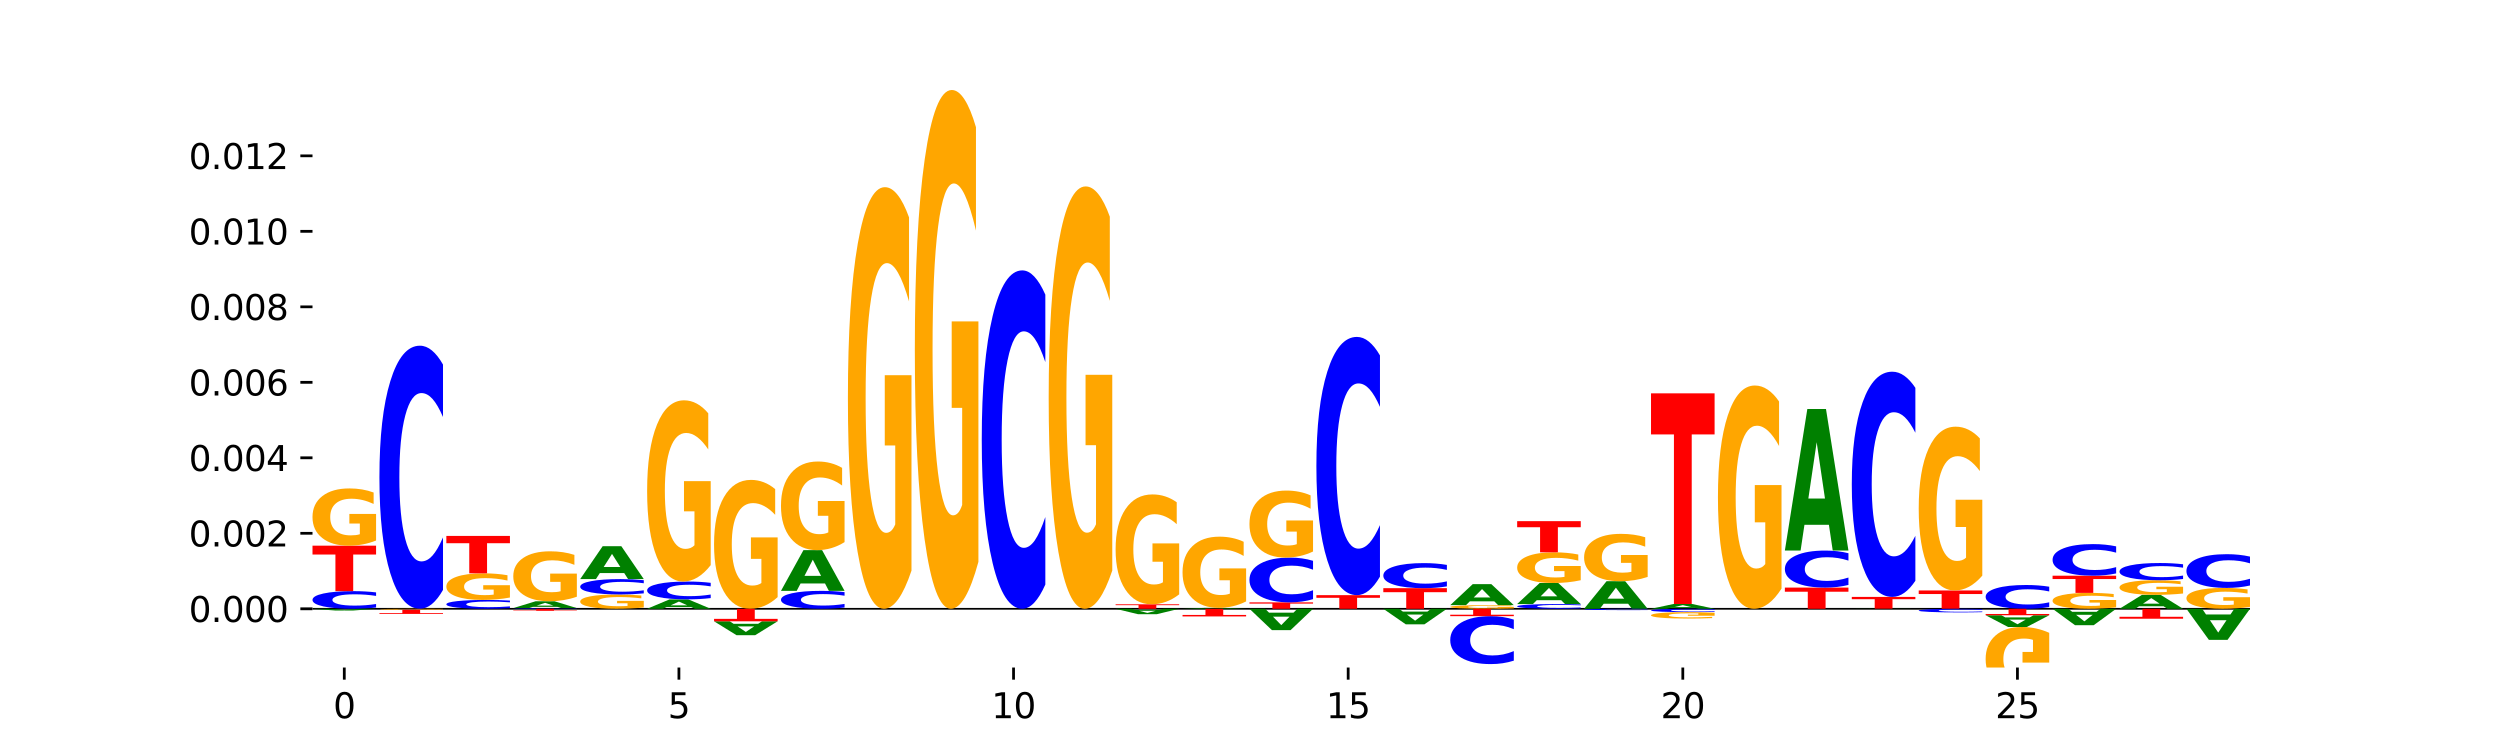 <?xml version="1.0" encoding="utf-8" standalone="no"?>
<!DOCTYPE svg PUBLIC "-//W3C//DTD SVG 1.1//EN"
  "http://www.w3.org/Graphics/SVG/1.1/DTD/svg11.dtd">
<svg xmlns:xlink="http://www.w3.org/1999/xlink" width="720pt" height="216pt" viewBox="0 0 720 216" xmlns="http://www.w3.org/2000/svg" version="1.1">
 <defs>
  <style type="text/css">*{stroke-linejoin: round; stroke-linecap: butt}</style>
 </defs>
 <g id="figure_1">
  <g id="patch_1">
   <path d="M 0 216 
L 720 216 
L 720 0 
L 0 0 
z
" style="fill: #ffffff"/>
  </g>
  <g id="axes_1">
   <g id="patch_2">
    <path d="M 90 192.24 
L 648 192.24 
L 648 25.92 
L 90 25.92 
z
" style="fill: #ffffff"/>
   </g>
   <g id="line2d_1">
    <path d="M 90 175.331 
L 648 175.331 
" clip-path="url(#p78949711a0)" style="fill: none; stroke: #000000; stroke-width: 0.5; stroke-linecap: square"/>
   </g>
   <g id="patch_3">
    <path d="M 108.311 174.967 
Q 106.779 175.147 105.123 175.239 
Q 103.467 175.331 101.663 175.331 
Q 96.284 175.331 93.142 174.646 
Q 90 173.961 90 172.79 
Q 90 171.615 93.142 170.931 
Q 96.284 170.246 101.663 170.246 
Q 103.467 170.246 105.123 170.339 
Q 106.779 170.43 108.311 170.611 
L 108.311 171.624 
Q 106.765 171.385 105.266 171.273 
Q 103.767 171.162 102.11 171.162 
Q 99.139 171.162 97.437 171.596 
Q 95.739 172.029 95.739 172.79 
Q 95.739 173.549 97.437 173.982 
Q 99.139 174.415 102.11 174.415 
Q 103.767 174.415 105.266 174.304 
Q 106.765 174.192 108.311 173.952 
L 108.311 174.967 
z
" clip-path="url(#p78949711a0)" style="fill: #0000ff"/>
   </g>
   <g id="patch_4">
    <path d="M 90 157.159 
L 108.311 157.159 
L 108.311 159.712 
L 101.723 159.712 
L 101.723 170.246 
L 96.6 170.246 
L 96.6 159.712 
L 90 159.712 
L 90 157.159 
z
" clip-path="url(#p78949711a0)" style="fill: #ff0000"/>
   </g>
   <g id="patch_5">
    <path d="M 108.311 155.667 
Q 106.464 156.413 104.478 156.788 
Q 102.492 157.159 100.374 157.159 
Q 95.589 157.159 92.795 154.938 
Q 90 152.716 90 148.917 
Q 90 145.074 92.844 142.869 
Q 95.692 140.665 100.645 140.665 
Q 102.553 140.665 104.302 140.965 
Q 106.054 141.261 107.605 141.847 
L 107.605 145.135 
Q 106.005 144.382 104.421 144.011 
Q 102.836 143.636 101.244 143.636 
Q 98.298 143.636 96.701 145.006 
Q 95.105 146.372 95.105 148.917 
Q 95.105 151.439 96.644 152.815 
Q 98.183 154.188 101.014 154.188 
Q 101.786 154.188 102.447 154.11 
Q 103.107 154.028 103.633 153.858 
L 103.633 150.771 
L 100.616 150.771 
L 100.616 148.021 
L 108.311 148.021 
L 108.311 155.667 
z
" clip-path="url(#p78949711a0)" style="fill: #ffa600"/>
   </g>
   <g id="patch_6">
    <path d="M 127.585 169.9 
Q 126.054 172.592 124.398 173.954 
Q 122.741 175.331 120.937 175.331 
Q 115.558 175.331 112.416 165.126 
Q 109.275 154.921 109.275 137.47 
Q 109.275 119.955 112.416 109.766 
Q 115.558 99.561 120.937 99.561 
Q 122.741 99.561 124.398 100.938 
Q 126.054 102.3 127.585 104.992 
L 127.585 120.096 
Q 126.04 116.528 124.541 114.868 
Q 123.041 113.209 121.385 113.209 
Q 118.414 113.209 116.712 119.674 
Q 115.014 126.122 115.014 137.47 
Q 115.014 148.77 116.712 155.234 
Q 118.414 161.683 121.385 161.683 
Q 123.041 161.683 124.541 160.024 
Q 126.04 158.349 127.585 154.78 
L 127.585 169.9 
z
" clip-path="url(#p78949711a0)" style="fill: #0000ff"/>
   </g>
   <g id="patch_7">
    <path d="M 146.86 175.148 
Q 145.328 175.239 143.672 175.285 
Q 142.016 175.331 140.212 175.331 
Q 134.833 175.331 131.691 174.988 
Q 128.549 174.644 128.549 174.057 
Q 128.549 173.467 131.691 173.124 
Q 134.833 172.781 140.212 172.781 
Q 142.016 172.781 143.672 172.827 
Q 145.328 172.873 146.86 172.964 
L 146.86 173.472 
Q 145.315 173.352 143.815 173.296 
Q 142.316 173.24 140.66 173.24 
Q 137.689 173.24 135.986 173.458 
Q 134.288 173.675 134.288 174.057 
Q 134.288 174.437 135.986 174.655 
Q 137.689 174.872 140.66 174.872 
Q 142.316 174.872 143.815 174.816 
Q 145.315 174.76 146.86 174.639 
L 146.86 175.148 
z
" clip-path="url(#p78949711a0)" style="fill: #0000ff"/>
   </g>
   <g id="patch_8">
    <path d="M 146.86 172.088 
Q 145.013 172.434 143.027 172.608 
Q 141.041 172.781 138.923 172.781 
Q 134.139 172.781 131.344 171.749 
Q 128.549 170.717 128.549 168.953 
Q 128.549 167.168 131.393 166.144 
Q 134.241 165.12 139.194 165.12 
Q 141.103 165.12 142.851 165.26 
Q 144.603 165.397 146.154 165.669 
L 146.154 167.196 
Q 144.554 166.847 142.97 166.674 
Q 141.386 166.5 139.793 166.5 
Q 136.847 166.5 135.251 167.136 
Q 133.654 167.771 133.654 168.953 
Q 133.654 170.124 135.193 170.763 
Q 136.732 171.401 139.564 171.401 
Q 140.335 171.401 140.996 171.365 
Q 141.657 171.327 142.182 171.247 
L 142.182 169.814 
L 139.166 169.814 
L 139.166 168.537 
L 146.86 168.537 
L 146.86 172.088 
z
" clip-path="url(#p78949711a0)" style="fill: #ffa600"/>
   </g>
   <g id="patch_9">
    <path d="M 128.549 154.345 
L 146.86 154.345 
L 146.86 156.447 
L 140.272 156.447 
L 140.272 165.12 
L 135.15 165.12 
L 135.15 156.447 
L 128.549 156.447 
L 128.549 154.345 
z
" clip-path="url(#p78949711a0)" style="fill: #ff0000"/>
   </g>
   <g id="patch_10">
    <path d="M 166.135 175.317 
Q 164.603 175.324 162.947 175.328 
Q 161.291 175.331 159.487 175.331 
Q 154.107 175.331 150.966 175.304 
Q 147.824 175.277 147.824 175.231 
Q 147.824 175.185 150.966 175.158 
Q 154.107 175.131 159.487 175.131 
Q 161.291 175.131 162.947 175.135 
Q 164.603 175.139 166.135 175.146 
L 166.135 175.186 
Q 164.589 175.176 163.09 175.172 
Q 161.59 175.167 159.934 175.167 
Q 156.963 175.167 155.261 175.184 
Q 153.563 175.201 153.563 175.231 
Q 153.563 175.261 155.261 175.278 
Q 156.963 175.295 159.934 175.295 
Q 161.59 175.295 163.09 175.291 
Q 164.589 175.286 166.135 175.277 
L 166.135 175.317 
z
" clip-path="url(#p78949711a0)" style="fill: #0000ff"/>
   </g>
   <g id="patch_11">
    <path d="M 160.508 174.771 
L 153.466 174.771 
L 152.354 175.131 
L 147.824 175.131 
L 154.293 173.155 
L 159.665 173.155 
L 166.135 175.131 
L 161.608 175.131 
L 160.508 174.771 
z
M 154.589 174.405 
L 159.373 174.405 
L 156.985 173.619 
L 154.589 174.405 
z
" clip-path="url(#p78949711a0)" style="fill: #008000"/>
   </g>
   <g id="patch_12">
    <path d="M 166.135 171.854 
Q 164.288 172.505 162.302 172.832 
Q 160.316 173.155 158.198 173.155 
Q 153.413 173.155 150.618 171.219 
Q 147.824 169.282 147.824 165.97 
Q 147.824 162.62 150.668 160.698 
Q 153.516 158.776 158.469 158.776 
Q 160.377 158.776 162.125 159.037 
Q 163.878 159.296 165.429 159.807 
L 165.429 162.673 
Q 163.828 162.017 162.244 161.693 
Q 160.66 161.366 159.068 161.366 
Q 156.122 161.366 154.525 162.56 
Q 152.929 163.751 152.929 165.97 
Q 152.929 168.168 154.468 169.368 
Q 156.007 170.565 158.838 170.565 
Q 159.61 170.565 160.27 170.497 
Q 160.931 170.426 161.456 170.277 
L 161.456 167.586 
L 158.44 167.586 
L 158.44 165.189 
L 166.135 165.189 
L 166.135 171.854 
z
" clip-path="url(#p78949711a0)" style="fill: #ffa600"/>
   </g>
   <g id="patch_13">
    <path d="M 185.409 174.958 
Q 183.563 175.145 181.576 175.238 
Q 179.59 175.331 177.473 175.331 
Q 172.688 175.331 169.893 174.776 
Q 167.098 174.221 167.098 173.271 
Q 167.098 172.311 169.942 171.76 
Q 172.79 171.209 177.744 171.209 
Q 179.652 171.209 181.4 171.284 
Q 183.152 171.358 184.703 171.504 
L 184.703 172.326 
Q 183.103 172.138 181.519 172.045 
Q 179.935 171.951 178.343 171.951 
Q 175.396 171.951 173.8 172.294 
Q 172.203 172.635 172.203 173.271 
Q 172.203 173.901 173.742 174.245 
Q 175.281 174.589 178.113 174.589 
Q 178.884 174.589 179.545 174.569 
Q 180.206 174.549 180.731 174.506 
L 180.731 173.734 
L 177.715 173.734 
L 177.715 173.047 
L 185.409 173.047 
L 185.409 174.958 
z
" clip-path="url(#p78949711a0)" style="fill: #ffa600"/>
   </g>
   <g id="patch_14">
    <path d="M 185.409 170.891 
Q 183.878 171.048 182.221 171.128 
Q 180.565 171.209 178.761 171.209 
Q 173.382 171.209 170.24 170.612 
Q 167.098 170.015 167.098 168.994 
Q 167.098 167.97 170.24 167.374 
Q 173.382 166.777 178.761 166.777 
Q 180.565 166.777 182.221 166.857 
Q 183.878 166.937 185.409 167.094 
L 185.409 167.978 
Q 183.864 167.769 182.364 167.672 
Q 180.865 167.575 179.209 167.575 
Q 176.238 167.575 174.535 167.953 
Q 172.838 168.33 172.838 168.994 
Q 172.838 169.655 174.535 170.033 
Q 176.238 170.41 179.209 170.41 
Q 180.865 170.41 182.364 170.313 
Q 183.864 170.215 185.409 170.007 
L 185.409 170.891 
z
" clip-path="url(#p78949711a0)" style="fill: #0000ff"/>
   </g>
   <g id="patch_15">
    <path d="M 179.782 165.051 
L 172.74 165.051 
L 171.628 166.777 
L 167.098 166.777 
L 173.568 157.304 
L 178.94 157.304 
L 185.409 166.777 
L 180.883 166.777 
L 179.782 165.051 
z
M 173.863 163.293 
L 178.648 163.293 
L 176.26 159.525 
L 173.863 163.293 
z
" clip-path="url(#p78949711a0)" style="fill: #008000"/>
   </g>
   <g id="patch_16">
    <path d="M 199.057 174.837 
L 192.015 174.837 
L 190.903 175.331 
L 186.373 175.331 
L 192.842 172.618 
L 198.215 172.618 
L 204.684 175.331 
L 200.158 175.331 
L 199.057 174.837 
z
M 193.138 174.333 
L 197.923 174.333 
L 195.534 173.254 
L 193.138 174.333 
z
" clip-path="url(#p78949711a0)" style="fill: #008000"/>
   </g>
   <g id="patch_17">
    <path d="M 204.684 172.25 
Q 203.152 172.432 201.496 172.524 
Q 199.84 172.618 198.036 172.618 
Q 192.657 172.618 189.515 171.926 
Q 186.373 171.235 186.373 170.052 
Q 186.373 168.866 189.515 168.175 
Q 192.657 167.484 198.036 167.484 
Q 199.84 167.484 201.496 167.577 
Q 203.152 167.67 204.684 167.852 
L 204.684 168.875 
Q 203.138 168.634 201.639 168.521 
Q 200.14 168.409 198.483 168.409 
Q 195.512 168.409 193.81 168.847 
Q 192.112 169.284 192.112 170.052 
Q 192.112 170.818 193.81 171.256 
Q 195.512 171.693 198.483 171.693 
Q 200.14 171.693 201.639 171.581 
Q 203.138 171.467 204.684 171.225 
L 204.684 172.25 
z
" clip-path="url(#p78949711a0)" style="fill: #0000ff"/>
   </g>
   <g id="patch_18">
    <path d="M 204.684 162.762 
Q 202.837 165.123 200.851 166.309 
Q 198.865 167.484 196.747 167.484 
Q 191.962 167.484 189.168 160.455 
Q 186.373 153.425 186.373 141.404 
Q 186.373 129.243 189.217 122.267 
Q 192.065 115.292 197.018 115.292 
Q 198.926 115.292 200.675 116.24 
Q 202.427 117.178 203.978 119.033 
L 203.978 129.437 
Q 202.378 127.054 200.794 125.879 
Q 199.21 124.693 197.617 124.693 
Q 194.671 124.693 193.074 129.027 
Q 191.478 133.35 191.478 141.404 
Q 191.478 149.382 193.017 153.738 
Q 194.556 158.083 197.387 158.083 
Q 198.159 158.083 198.82 157.835 
Q 199.48 157.576 200.006 157.037 
L 200.006 147.269 
L 196.989 147.269 
L 196.989 138.569 
L 204.684 138.569 
L 204.684 162.762 
z
" clip-path="url(#p78949711a0)" style="fill: #ffa600"/>
   </g>
   <g id="patch_19">
    <path d="M 223.959 171.973 
Q 222.112 173.652 220.126 174.495 
Q 218.139 175.331 216.022 175.331 
Q 211.237 175.331 208.442 170.331 
Q 205.648 165.332 205.648 156.782 
Q 205.648 148.132 208.492 143.17 
Q 211.34 138.209 216.293 138.209 
Q 218.201 138.209 219.949 138.884 
Q 221.701 139.551 223.253 140.87 
L 223.253 148.27 
Q 221.652 146.575 220.068 145.739 
Q 218.484 144.896 216.892 144.896 
Q 213.945 144.896 212.349 147.978 
Q 210.753 151.053 210.753 156.782 
Q 210.753 162.456 212.292 165.554 
Q 213.831 168.644 216.662 168.644 
Q 217.434 168.644 218.094 168.468 
Q 218.755 168.284 219.28 167.901 
L 219.28 160.953 
L 216.264 160.953 
L 216.264 154.765 
L 223.959 154.765 
L 223.959 171.973 
z
" clip-path="url(#p78949711a0)" style="fill: #ffa600"/>
   </g>
   <g id="patch_20">
    <path d="M 243.233 174.961 
Q 241.701 175.145 240.045 175.237 
Q 238.389 175.331 236.585 175.331 
Q 231.206 175.331 228.064 174.636 
Q 224.922 173.94 224.922 172.751 
Q 224.922 171.557 228.064 170.863 
Q 231.206 170.168 236.585 170.168 
Q 238.389 170.168 240.045 170.262 
Q 241.701 170.354 243.233 170.538 
L 243.233 171.567 
Q 241.688 171.324 240.188 171.211 
Q 238.689 171.098 237.033 171.098 
Q 234.062 171.098 232.359 171.538 
Q 230.661 171.978 230.661 172.751 
Q 230.661 173.521 232.359 173.962 
Q 234.062 174.401 237.033 174.401 
Q 238.689 174.401 240.188 174.288 
Q 241.688 174.174 243.233 173.931 
L 243.233 174.961 
z
" clip-path="url(#p78949711a0)" style="fill: #0000ff"/>
   </g>
   <g id="patch_21">
    <path d="M 237.606 168.031 
L 230.564 168.031 
L 229.452 170.168 
L 224.922 170.168 
L 231.392 158.439 
L 236.764 158.439 
L 243.233 170.168 
L 238.707 170.168 
L 237.606 168.031 
z
M 231.687 165.854 
L 236.472 165.854 
L 234.083 161.189 
L 231.687 165.854 
z
" clip-path="url(#p78949711a0)" style="fill: #008000"/>
   </g>
   <g id="patch_22">
    <path d="M 243.233 156.129 
Q 241.386 157.284 239.4 157.864 
Q 237.414 158.439 235.297 158.439 
Q 230.512 158.439 227.717 155.001 
Q 224.922 151.563 224.922 145.684 
Q 224.922 139.736 227.766 136.325 
Q 230.614 132.914 235.567 132.914 
Q 237.476 132.914 239.224 133.378 
Q 240.976 133.836 242.527 134.743 
L 242.527 139.831 
Q 240.927 138.666 239.343 138.091 
Q 237.759 137.511 236.167 137.511 
Q 233.22 137.511 231.624 139.631 
Q 230.027 141.745 230.027 145.684 
Q 230.027 149.586 231.566 151.716 
Q 233.105 153.841 235.937 153.841 
Q 236.708 153.841 237.369 153.72 
Q 238.03 153.593 238.555 153.329 
L 238.555 148.552 
L 235.539 148.552 
L 235.539 144.297 
L 243.233 144.297 
L 243.233 156.129 
z
" clip-path="url(#p78949711a0)" style="fill: #ffa600"/>
   </g>
   <g id="patch_23">
    <path d="M 262.508 164.345 
Q 260.661 169.838 258.675 172.597 
Q 256.689 175.331 254.571 175.331 
Q 249.786 175.331 246.992 158.977 
Q 244.197 142.623 244.197 114.656 
Q 244.197 86.363 247.041 70.134 
Q 249.889 53.906 254.842 53.906 
Q 256.75 53.906 258.498 56.113 
Q 260.251 58.295 261.802 62.609 
L 261.802 86.814 
Q 260.201 81.271 258.617 78.537 
Q 257.033 75.778 255.441 75.778 
Q 252.495 75.778 250.898 85.861 
Q 249.302 95.919 249.302 114.656 
Q 249.302 133.217 250.841 143.351 
Q 252.38 153.459 255.211 153.459 
Q 255.983 153.459 256.644 152.882 
Q 257.304 152.28 257.83 151.026 
L 257.83 128.301 
L 254.813 128.301 
L 254.813 108.059 
L 262.508 108.059 
L 262.508 164.345 
z
" clip-path="url(#p78949711a0)" style="fill: #ffa600"/>
   </g>
   <g id="patch_24">
    <path d="M 281.782 161.813 
Q 279.936 168.572 277.949 171.967 
Q 275.963 175.331 273.846 175.331 
Q 269.061 175.331 266.266 155.208 
Q 263.472 135.085 263.472 100.672 
Q 263.472 65.858 266.315 45.889 
Q 269.163 25.92 274.117 25.92 
Q 276.025 25.92 277.773 28.636 
Q 279.525 31.321 281.077 36.63 
L 281.077 66.413 
Q 279.476 59.592 277.892 56.228 
Q 276.308 52.833 274.716 52.833 
Q 271.769 52.833 270.173 65.24 
Q 268.577 77.617 268.577 100.672 
Q 268.577 123.511 270.115 135.98 
Q 271.654 148.418 274.486 148.418 
Q 275.257 148.418 275.918 147.708 
Q 276.579 146.967 277.104 145.424 
L 277.104 117.462 
L 274.088 117.462 
L 274.088 92.555 
L 281.782 92.555 
L 281.782 161.813 
z
" clip-path="url(#p78949711a0)" style="fill: #ffa600"/>
   </g>
   <g id="patch_25">
    <path d="M 301.057 168.345 
Q 299.525 171.808 297.869 173.56 
Q 296.213 175.331 294.409 175.331 
Q 289.03 175.331 285.888 162.205 
Q 282.746 149.079 282.746 126.632 
Q 282.746 104.105 285.888 90.999 
Q 289.03 77.873 294.409 77.873 
Q 296.213 77.873 297.869 79.645 
Q 299.525 81.396 301.057 84.859 
L 301.057 104.286 
Q 299.511 99.696 298.012 97.562 
Q 296.513 95.428 294.856 95.428 
Q 291.885 95.428 290.183 103.742 
Q 288.485 112.037 288.485 126.632 
Q 288.485 141.167 290.183 149.482 
Q 291.885 157.776 294.856 157.776 
Q 296.513 157.776 298.012 155.642 
Q 299.511 153.488 301.057 148.898 
L 301.057 168.345 
z
" clip-path="url(#p78949711a0)" style="fill: #0000ff"/>
   </g>
   <g id="patch_26">
    <path d="M 320.332 164.325 
Q 318.485 169.828 316.499 172.592 
Q 314.513 175.331 312.395 175.331 
Q 307.61 175.331 304.815 158.948 
Q 302.021 142.565 302.021 114.548 
Q 302.021 86.204 304.865 69.946 
Q 307.713 53.689 312.666 53.689 
Q 314.574 53.689 316.322 55.9 
Q 318.075 58.086 319.626 62.408 
L 319.626 86.656 
Q 318.025 81.103 316.441 78.364 
Q 314.857 75.6 313.265 75.6 
Q 310.318 75.6 308.722 85.701 
Q 307.126 95.777 307.126 114.548 
Q 307.126 133.142 308.665 143.294 
Q 310.204 153.42 313.035 153.42 
Q 313.807 153.42 314.467 152.842 
Q 315.128 152.239 315.653 150.983 
L 315.653 128.217 
L 312.637 128.217 
L 312.637 107.939 
L 320.332 107.939 
L 320.332 164.325 
z
" clip-path="url(#p78949711a0)" style="fill: #ffa600"/>
   </g>
   <g id="patch_27">
    <path d="M 321.295 174.037 
L 339.606 174.037 
L 339.606 174.289 
L 333.019 174.289 
L 333.019 175.331 
L 327.896 175.331 
L 327.896 174.289 
L 321.295 174.289 
L 321.295 174.037 
z
" clip-path="url(#p78949711a0)" style="fill: #ff0000"/>
   </g>
   <g id="patch_28">
    <path d="M 339.606 171.174 
Q 337.76 172.605 335.773 173.324 
Q 333.787 174.037 331.67 174.037 
Q 326.885 174.037 324.09 169.775 
Q 321.295 165.513 321.295 158.224 
Q 321.295 150.85 324.139 146.621 
Q 326.987 142.392 331.94 142.392 
Q 333.849 142.392 335.597 142.967 
Q 337.349 143.536 338.9 144.66 
L 338.9 150.968 
Q 337.3 149.523 335.716 148.811 
Q 334.132 148.092 332.54 148.092 
Q 329.593 148.092 327.997 150.72 
Q 326.4 153.341 326.4 158.224 
Q 326.4 163.061 327.939 165.702 
Q 329.478 168.337 332.31 168.337 
Q 333.081 168.337 333.742 168.186 
Q 334.403 168.029 334.928 167.703 
L 334.928 161.78 
L 331.912 161.78 
L 331.912 156.505 
L 339.606 156.505 
L 339.606 171.174 
z
" clip-path="url(#p78949711a0)" style="fill: #ffa600"/>
   </g>
   <g id="patch_29">
    <path d="M 353.254 175.282 
L 346.212 175.282 
L 345.1 175.331 
L 340.57 175.331 
L 347.039 175.063 
L 352.412 175.063 
L 358.881 175.331 
L 354.355 175.331 
L 353.254 175.282 
z
M 347.335 175.233 
L 352.12 175.233 
L 349.731 175.126 
L 347.335 175.233 
z
" clip-path="url(#p78949711a0)" style="fill: #008000"/>
   </g>
   <g id="patch_30">
    <path d="M 358.881 173.208 
Q 357.034 174.135 355.048 174.601 
Q 353.062 175.063 350.944 175.063 
Q 346.159 175.063 343.365 172.301 
Q 340.57 169.54 340.57 164.817 
Q 340.57 160.039 343.414 157.299 
Q 346.262 154.558 351.215 154.558 
Q 353.123 154.558 354.871 154.931 
Q 356.624 155.299 358.175 156.028 
L 358.175 160.115 
Q 356.575 159.179 354.99 158.718 
Q 353.406 158.252 351.814 158.252 
Q 348.868 158.252 347.271 159.954 
Q 345.675 161.653 345.675 164.817 
Q 345.675 167.951 347.214 169.663 
Q 348.753 171.369 351.584 171.369 
Q 352.356 171.369 353.017 171.272 
Q 353.677 171.17 354.203 170.959 
L 354.203 167.121 
L 351.186 167.121 
L 351.186 163.703 
L 358.881 163.703 
L 358.881 173.208 
z
" clip-path="url(#p78949711a0)" style="fill: #ffa600"/>
   </g>
   <g id="patch_31">
    <path d="M 359.845 173.48 
L 378.155 173.48 
L 378.155 173.841 
L 371.568 173.841 
L 371.568 175.331 
L 366.445 175.331 
L 366.445 173.841 
L 359.845 173.841 
L 359.845 173.48 
z
" clip-path="url(#p78949711a0)" style="fill: #ff0000"/>
   </g>
   <g id="patch_32">
    <path d="M 378.155 172.556 
Q 376.624 173.014 374.968 173.246 
Q 373.311 173.48 371.507 173.48 
Q 366.128 173.48 362.986 171.743 
Q 359.845 170.006 359.845 167.035 
Q 359.845 164.054 362.986 162.32 
Q 366.128 160.582 371.507 160.582 
Q 373.311 160.582 374.968 160.817 
Q 376.624 161.049 378.155 161.507 
L 378.155 164.078 
Q 376.61 163.47 375.111 163.188 
Q 373.611 162.906 371.955 162.906 
Q 368.984 162.906 367.281 164.006 
Q 365.584 165.104 365.584 167.035 
Q 365.584 168.959 367.281 170.059 
Q 368.984 171.157 371.955 171.157 
Q 373.611 171.157 375.111 170.874 
Q 376.61 170.589 378.155 169.982 
L 378.155 172.556 
z
" clip-path="url(#p78949711a0)" style="fill: #0000ff"/>
   </g>
   <g id="patch_33">
    <path d="M 378.155 158.836 
Q 376.309 159.709 374.323 160.148 
Q 372.336 160.582 370.219 160.582 
Q 365.434 160.582 362.639 157.983 
Q 359.845 155.384 359.845 150.939 
Q 359.845 146.442 362.688 143.863 
Q 365.536 141.283 370.49 141.283 
Q 372.398 141.283 374.146 141.634 
Q 375.898 141.981 377.45 142.667 
L 377.45 146.514 
Q 375.849 145.633 374.265 145.198 
Q 372.681 144.76 371.089 144.76 
Q 368.142 144.76 366.546 146.362 
Q 364.95 147.961 364.95 150.939 
Q 364.95 153.889 366.489 155.5 
Q 368.027 157.106 370.859 157.106 
Q 371.63 157.106 372.291 157.014 
Q 372.952 156.919 373.477 156.719 
L 373.477 153.108 
L 370.461 153.108 
L 370.461 149.89 
L 378.155 149.89 
L 378.155 158.836 
z
" clip-path="url(#p78949711a0)" style="fill: #ffa600"/>
   </g>
   <g id="patch_34">
    <path d="M 379.119 171.403 
L 397.43 171.403 
L 397.43 172.169 
L 390.842 172.169 
L 390.842 175.331 
L 385.72 175.331 
L 385.72 172.169 
L 379.119 172.169 
L 379.119 171.403 
z
" clip-path="url(#p78949711a0)" style="fill: #ff0000"/>
   </g>
   <g id="patch_35">
    <path d="M 397.43 166.072 
Q 395.898 168.715 394.242 170.051 
Q 392.586 171.403 390.782 171.403 
Q 385.403 171.403 382.261 161.386 
Q 379.119 151.37 379.119 134.24 
Q 379.119 117.049 382.261 107.048 
Q 385.403 97.031 390.782 97.031 
Q 392.586 97.031 394.242 98.383 
Q 395.898 99.72 397.43 102.362 
L 397.43 117.187 
Q 395.885 113.684 394.385 112.056 
Q 392.886 110.428 391.23 110.428 
Q 388.258 110.428 386.556 116.772 
Q 384.858 123.102 384.858 134.24 
Q 384.858 145.332 386.556 151.677 
Q 388.258 158.007 391.23 158.007 
Q 392.886 158.007 394.385 156.378 
Q 395.885 154.734 397.43 151.232 
L 397.43 166.072 
z
" clip-path="url(#p78949711a0)" style="fill: #0000ff"/>
   </g>
   <g id="patch_36">
    <path d="M 398.394 169.394 
L 416.705 169.394 
L 416.705 170.552 
L 410.117 170.552 
L 410.117 175.331 
L 404.994 175.331 
L 404.994 170.552 
L 398.394 170.552 
L 398.394 169.394 
z
" clip-path="url(#p78949711a0)" style="fill: #ff0000"/>
   </g>
   <g id="patch_37">
    <path d="M 416.705 168.877 
Q 415.173 169.133 413.517 169.263 
Q 411.861 169.394 410.057 169.394 
Q 404.677 169.394 401.536 168.422 
Q 398.394 167.449 398.394 165.786 
Q 398.394 164.117 401.536 163.146 
Q 404.677 162.173 410.057 162.173 
Q 411.861 162.173 413.517 162.304 
Q 415.173 162.434 416.705 162.691 
L 416.705 164.13 
Q 415.159 163.79 413.66 163.632 
Q 412.16 163.474 410.504 163.474 
Q 407.533 163.474 405.831 164.09 
Q 404.133 164.704 404.133 165.786 
Q 404.133 166.863 405.831 167.479 
Q 407.533 168.093 410.504 168.093 
Q 412.16 168.093 413.66 167.935 
Q 415.159 167.776 416.705 167.436 
L 416.705 168.877 
z
" clip-path="url(#p78949711a0)" style="fill: #0000ff"/>
   </g>
   <g id="patch_38">
    <path d="M 435.979 175.237 
Q 434.133 175.284 432.146 175.308 
Q 430.16 175.331 428.043 175.331 
Q 423.258 175.331 420.463 175.191 
Q 417.668 175.05 417.668 174.809 
Q 417.668 174.566 420.512 174.426 
Q 423.36 174.287 428.313 174.287 
Q 430.222 174.287 431.97 174.305 
Q 433.722 174.324 435.273 174.361 
L 435.273 174.57 
Q 433.673 174.522 432.089 174.498 
Q 430.505 174.475 428.913 174.475 
Q 425.966 174.475 424.37 174.561 
Q 422.773 174.648 422.773 174.809 
Q 422.773 174.969 424.312 175.056 
Q 425.851 175.143 428.683 175.143 
Q 429.454 175.143 430.115 175.138 
Q 430.776 175.133 431.301 175.122 
L 431.301 174.927 
L 428.285 174.927 
L 428.285 174.752 
L 435.979 174.752 
L 435.979 175.237 
z
" clip-path="url(#p78949711a0)" style="fill: #ffa600"/>
   </g>
   <g id="patch_39">
    <path d="M 430.352 173.185 
L 423.31 173.185 
L 422.198 174.287 
L 417.668 174.287 
L 424.138 168.239 
L 429.51 168.239 
L 435.979 174.287 
L 431.453 174.287 
L 430.352 173.185 
z
M 424.433 172.063 
L 429.218 172.063 
L 426.829 169.657 
L 424.433 172.063 
z
" clip-path="url(#p78949711a0)" style="fill: #008000"/>
   </g>
   <g id="patch_40">
    <path d="M 455.254 175.233 
Q 453.722 175.282 452.066 175.306 
Q 450.41 175.331 448.606 175.331 
Q 443.227 175.331 440.085 175.147 
Q 436.943 174.963 436.943 174.649 
Q 436.943 174.333 440.085 174.15 
Q 443.227 173.966 448.606 173.966 
Q 450.41 173.966 452.066 173.991 
Q 453.722 174.015 455.254 174.064 
L 455.254 174.336 
Q 453.708 174.272 452.209 174.242 
Q 450.71 174.212 449.053 174.212 
Q 446.082 174.212 444.38 174.328 
Q 442.682 174.445 442.682 174.649 
Q 442.682 174.853 444.38 174.969 
Q 446.082 175.085 449.053 175.085 
Q 450.71 175.085 452.209 175.055 
Q 453.708 175.025 455.254 174.961 
L 455.254 175.233 
z
" clip-path="url(#p78949711a0)" style="fill: #0000ff"/>
   </g>
   <g id="patch_41">
    <path d="M 449.627 172.862 
L 442.585 172.862 
L 441.473 173.966 
L 436.943 173.966 
L 443.412 167.908 
L 448.785 167.908 
L 455.254 173.966 
L 450.728 173.966 
L 449.627 172.862 
z
M 443.708 171.738 
L 448.493 171.738 
L 446.104 169.328 
L 443.708 171.738 
z
" clip-path="url(#p78949711a0)" style="fill: #008000"/>
   </g>
   <g id="patch_42">
    <path d="M 455.254 167.108 
Q 453.407 167.508 451.421 167.709 
Q 449.435 167.908 447.317 167.908 
Q 442.532 167.908 439.738 166.717 
Q 436.943 165.527 436.943 163.491 
Q 436.943 161.432 439.787 160.251 
Q 442.635 159.069 447.588 159.069 
Q 449.496 159.069 451.245 159.23 
Q 452.997 159.389 454.548 159.703 
L 454.548 161.465 
Q 452.948 161.061 451.364 160.862 
Q 449.779 160.661 448.187 160.661 
Q 445.241 160.661 443.644 161.395 
Q 442.048 162.128 442.048 163.491 
Q 442.048 164.842 443.587 165.58 
Q 445.126 166.316 447.957 166.316 
Q 448.729 166.316 449.39 166.274 
Q 450.05 166.23 450.576 166.139 
L 450.576 164.485 
L 447.559 164.485 
L 447.559 163.011 
L 455.254 163.011 
L 455.254 167.108 
z
" clip-path="url(#p78949711a0)" style="fill: #ffa600"/>
   </g>
   <g id="patch_43">
    <path d="M 436.943 150.092 
L 455.254 150.092 
L 455.254 151.843 
L 448.666 151.843 
L 448.666 159.069 
L 443.543 159.069 
L 443.543 151.843 
L 436.943 151.843 
L 436.943 150.092 
z
" clip-path="url(#p78949711a0)" style="fill: #ff0000"/>
   </g>
   <g id="patch_44">
    <path d="M 468.902 173.885 
L 461.86 173.885 
L 460.748 175.331 
L 456.218 175.331 
L 462.687 167.391 
L 468.059 167.391 
L 474.528 175.331 
L 470.002 175.331 
L 468.902 173.885 
z
M 462.983 172.411 
L 467.767 172.411 
L 465.379 169.252 
L 462.983 172.411 
z
" clip-path="url(#p78949711a0)" style="fill: #008000"/>
   </g>
   <g id="patch_45">
    <path d="M 474.528 166.156 
Q 472.682 166.773 470.696 167.083 
Q 468.709 167.391 466.592 167.391 
Q 461.807 167.391 459.012 165.553 
Q 456.218 163.716 456.218 160.574 
Q 456.218 157.396 459.062 155.573 
Q 461.91 153.75 466.863 153.75 
Q 468.771 153.75 470.519 153.998 
Q 472.271 154.243 473.823 154.727 
L 473.823 157.447 
Q 472.222 156.824 470.638 156.517 
Q 469.054 156.207 467.462 156.207 
Q 464.515 156.207 462.919 157.339 
Q 461.323 158.469 461.323 160.574 
Q 461.323 162.659 462.862 163.798 
Q 464.4 164.933 467.232 164.933 
Q 468.004 164.933 468.664 164.869 
Q 469.325 164.801 469.85 164.66 
L 469.85 162.107 
L 466.834 162.107 
L 466.834 159.833 
L 474.528 159.833 
L 474.528 166.156 
z
" clip-path="url(#p78949711a0)" style="fill: #ffa600"/>
   </g>
   <g id="patch_46">
    <path d="M 488.176 175.08 
L 481.134 175.08 
L 480.022 175.331 
L 475.492 175.331 
L 481.961 173.95 
L 487.334 173.95 
L 493.803 175.331 
L 489.277 175.331 
L 488.176 175.08 
z
M 482.257 174.823 
L 487.042 174.823 
L 484.653 174.274 
L 482.257 174.823 
z
" clip-path="url(#p78949711a0)" style="fill: #008000"/>
   </g>
   <g id="patch_47">
    <path d="M 475.492 113.283 
L 493.803 113.283 
L 493.803 125.115 
L 487.215 125.115 
L 487.215 173.95 
L 482.093 173.95 
L 482.093 125.115 
L 475.492 125.115 
L 475.492 113.283 
z
" clip-path="url(#p78949711a0)" style="fill: #ff0000"/>
   </g>
   <g id="patch_48">
    <path d="M 513.078 169.513 
Q 511.231 172.422 509.245 173.883 
Q 507.259 175.331 505.141 175.331 
Q 500.356 175.331 497.561 166.67 
Q 494.767 158.009 494.767 143.198 
Q 494.767 128.214 497.611 119.62 
Q 500.459 111.026 505.412 111.026 
Q 507.32 111.026 509.068 112.194 
Q 510.821 113.35 512.372 115.635 
L 512.372 128.454 
Q 510.771 125.518 509.187 124.07 
Q 507.603 122.609 506.011 122.609 
Q 503.065 122.609 501.468 127.949 
Q 499.872 133.275 499.872 143.198 
Q 499.872 153.028 501.411 158.395 
Q 502.95 163.748 505.781 163.748 
Q 506.553 163.748 507.213 163.442 
Q 507.874 163.124 508.399 162.459 
L 508.399 150.425 
L 505.383 150.425 
L 505.383 139.705 
L 513.078 139.705 
L 513.078 169.513 
z
" clip-path="url(#p78949711a0)" style="fill: #ffa600"/>
   </g>
   <g id="patch_49">
    <path d="M 514.041 169.226 
L 532.352 169.226 
L 532.352 170.417 
L 525.765 170.417 
L 525.765 175.331 
L 520.642 175.331 
L 520.642 170.417 
L 514.041 170.417 
L 514.041 169.226 
z
" clip-path="url(#p78949711a0)" style="fill: #ff0000"/>
   </g>
   <g id="patch_50">
    <path d="M 532.352 168.462 
Q 530.821 168.841 529.164 169.032 
Q 527.508 169.226 525.704 169.226 
Q 520.325 169.226 517.183 167.79 
Q 514.041 166.354 514.041 163.898 
Q 514.041 161.433 517.183 159.999 
Q 520.325 158.563 525.704 158.563 
Q 527.508 158.563 529.164 158.756 
Q 530.821 158.948 532.352 159.327 
L 532.352 161.453 
Q 530.807 160.95 529.307 160.717 
Q 527.808 160.483 526.152 160.483 
Q 523.181 160.483 521.478 161.393 
Q 519.781 162.301 519.781 163.898 
Q 519.781 165.488 521.478 166.398 
Q 523.181 167.305 526.152 167.305 
Q 527.808 167.305 529.307 167.072 
Q 530.807 166.836 532.352 166.334 
L 532.352 168.462 
z
" clip-path="url(#p78949711a0)" style="fill: #0000ff"/>
   </g>
   <g id="patch_51">
    <path d="M 526.725 151.135 
L 519.683 151.135 
L 518.571 158.563 
L 514.041 158.563 
L 520.511 117.791 
L 525.883 117.791 
L 532.352 158.563 
L 527.826 158.563 
L 526.725 151.135 
z
M 520.806 143.568 
L 525.591 143.568 
L 523.203 127.351 
L 520.806 143.568 
z
" clip-path="url(#p78949711a0)" style="fill: #008000"/>
   </g>
   <g id="patch_52">
    <path d="M 546 175.325 
L 538.958 175.325 
L 537.846 175.331 
L 533.316 175.331 
L 539.785 175.298 
L 545.158 175.298 
L 551.627 175.331 
L 547.101 175.331 
L 546 175.325 
z
M 540.081 175.319 
L 544.866 175.319 
L 542.477 175.306 
L 540.081 175.319 
z
" clip-path="url(#p78949711a0)" style="fill: #008000"/>
   </g>
   <g id="patch_53">
    <path d="M 533.316 171.91 
L 551.627 171.91 
L 551.627 172.571 
L 545.039 172.571 
L 545.039 175.298 
L 539.916 175.298 
L 539.916 172.571 
L 533.316 172.571 
L 533.316 171.91 
z
" clip-path="url(#p78949711a0)" style="fill: #ff0000"/>
   </g>
   <g id="patch_54">
    <path d="M 551.627 167.261 
Q 550.095 169.566 548.439 170.731 
Q 546.783 171.91 544.979 171.91 
Q 539.6 171.91 536.458 163.175 
Q 533.316 154.439 533.316 139.5 
Q 533.316 124.507 536.458 115.785 
Q 539.6 107.049 544.979 107.049 
Q 546.783 107.049 548.439 108.228 
Q 550.095 109.393 551.627 111.698 
L 551.627 124.627 
Q 550.081 121.573 548.582 120.152 
Q 547.083 118.732 545.426 118.732 
Q 542.455 118.732 540.753 124.266 
Q 539.055 129.786 539.055 139.5 
Q 539.055 149.173 540.753 154.707 
Q 542.455 160.227 545.426 160.227 
Q 547.083 160.227 548.582 158.807 
Q 550.081 157.373 551.627 154.318 
L 551.627 167.261 
z
" clip-path="url(#p78949711a0)" style="fill: #0000ff"/>
   </g>
   <g id="patch_55">
    <path d="M 552.591 170.054 
L 570.902 170.054 
L 570.902 171.083 
L 564.314 171.083 
L 564.314 175.331 
L 559.191 175.331 
L 559.191 171.083 
L 552.591 171.083 
L 552.591 170.054 
z
" clip-path="url(#p78949711a0)" style="fill: #ff0000"/>
   </g>
   <g id="patch_56">
    <path d="M 570.902 165.786 
Q 569.055 167.92 567.069 168.992 
Q 565.082 170.054 562.965 170.054 
Q 558.18 170.054 555.385 163.701 
Q 552.591 157.348 552.591 146.483 
Q 552.591 135.491 555.435 129.187 
Q 558.283 122.882 563.236 122.882 
Q 565.144 122.882 566.892 123.74 
Q 568.644 124.587 570.196 126.263 
L 570.196 135.667 
Q 568.595 133.513 567.011 132.451 
Q 565.427 131.379 563.835 131.379 
Q 560.888 131.379 559.292 135.296 
Q 557.696 139.204 557.696 146.483 
Q 557.696 153.694 559.235 157.63 
Q 560.774 161.557 563.605 161.557 
Q 564.377 161.557 565.037 161.333 
Q 565.698 161.099 566.223 160.612 
L 566.223 151.784 
L 563.207 151.784 
L 563.207 143.92 
L 570.902 143.92 
L 570.902 165.786 
z
" clip-path="url(#p78949711a0)" style="fill: #ffa600"/>
   </g>
   <g id="patch_57">
    <path d="M 590.176 174.84 
Q 588.644 175.084 586.988 175.207 
Q 585.332 175.331 583.528 175.331 
Q 578.149 175.331 575.007 174.408 
Q 571.865 173.486 571.865 171.907 
Q 571.865 170.324 575.007 169.402 
Q 578.149 168.479 583.528 168.479 
Q 585.332 168.479 586.988 168.604 
Q 588.644 168.727 590.176 168.971 
L 590.176 170.336 
Q 588.631 170.014 587.131 169.864 
Q 585.632 169.714 583.976 169.714 
Q 581.005 169.714 579.302 170.298 
Q 577.604 170.881 577.604 171.907 
Q 577.604 172.929 579.302 173.514 
Q 581.005 174.097 583.976 174.097 
Q 585.632 174.097 587.131 173.947 
Q 588.631 173.796 590.176 173.473 
L 590.176 174.84 
z
" clip-path="url(#p78949711a0)" style="fill: #0000ff"/>
   </g>
   <g id="patch_58">
    <path d="M 609.451 174.917 
Q 607.604 175.124 605.618 175.228 
Q 603.632 175.331 601.514 175.331 
Q 596.729 175.331 593.935 174.714 
Q 591.14 174.098 591.14 173.043 
Q 591.14 171.976 593.984 171.364 
Q 596.832 170.752 601.785 170.752 
Q 603.693 170.752 605.441 170.835 
Q 607.194 170.917 608.745 171.08 
L 608.745 171.993 
Q 607.144 171.784 605.56 171.681 
Q 603.976 171.577 602.384 171.577 
Q 599.438 171.577 597.841 171.957 
Q 596.245 172.336 596.245 173.043 
Q 596.245 173.743 597.784 174.125 
Q 599.323 174.506 602.154 174.506 
Q 602.926 174.506 603.587 174.485 
Q 604.247 174.462 604.773 174.415 
L 604.773 173.557 
L 601.756 173.557 
L 601.756 172.794 
L 609.451 172.794 
L 609.451 174.917 
z
" clip-path="url(#p78949711a0)" style="fill: #ffa600"/>
   </g>
   <g id="patch_59">
    <path d="M 591.14 165.803 
L 609.451 165.803 
L 609.451 166.768 
L 602.863 166.768 
L 602.863 170.752 
L 597.74 170.752 
L 597.74 166.768 
L 591.14 166.768 
L 591.14 165.803 
z
" clip-path="url(#p78949711a0)" style="fill: #ff0000"/>
   </g>
   <g id="patch_60">
    <path d="M 609.451 165.15 
Q 607.919 165.474 606.263 165.637 
Q 604.607 165.803 602.803 165.803 
Q 597.423 165.803 594.282 164.576 
Q 591.14 163.35 591.14 161.253 
Q 591.14 159.149 594.282 157.924 
Q 597.423 156.698 602.803 156.698 
Q 604.607 156.698 606.263 156.864 
Q 607.919 157.027 609.451 157.351 
L 609.451 159.166 
Q 607.905 158.737 606.406 158.537 
Q 604.907 158.338 603.25 158.338 
Q 600.279 158.338 598.577 159.115 
Q 596.879 159.89 596.879 161.253 
Q 596.879 162.611 598.577 163.388 
Q 600.279 164.163 603.25 164.163 
Q 604.907 164.163 606.406 163.963 
Q 607.905 163.762 609.451 163.333 
L 609.451 165.15 
z
" clip-path="url(#p78949711a0)" style="fill: #0000ff"/>
   </g>
   <g id="patch_61">
    <path d="M 623.098 174.6 
L 616.056 174.6 
L 614.944 175.331 
L 610.415 175.331 
L 616.884 171.315 
L 622.256 171.315 
L 628.725 175.331 
L 624.199 175.331 
L 623.098 174.6 
z
M 617.18 173.854 
L 621.964 173.854 
L 619.576 172.256 
L 617.18 173.854 
z
" clip-path="url(#p78949711a0)" style="fill: #008000"/>
   </g>
   <g id="patch_62">
    <path d="M 628.725 170.934 
Q 626.879 171.124 624.892 171.22 
Q 622.906 171.315 620.789 171.315 
Q 616.004 171.315 613.209 170.748 
Q 610.415 170.182 610.415 169.213 
Q 610.415 168.234 613.258 167.672 
Q 616.106 167.11 621.06 167.11 
Q 622.968 167.11 624.716 167.186 
Q 626.468 167.262 628.02 167.411 
L 628.02 168.249 
Q 626.419 168.057 624.835 167.963 
Q 623.251 167.867 621.659 167.867 
Q 618.712 167.867 617.116 168.216 
Q 615.52 168.565 615.52 169.213 
Q 615.52 169.856 617.058 170.207 
Q 618.597 170.557 621.429 170.557 
Q 622.2 170.557 622.861 170.537 
Q 623.522 170.516 624.047 170.473 
L 624.047 169.686 
L 621.031 169.686 
L 621.031 168.985 
L 628.725 168.985 
L 628.725 170.934 
z
" clip-path="url(#p78949711a0)" style="fill: #ffa600"/>
   </g>
   <g id="patch_63">
    <path d="M 628.725 166.754 
Q 627.194 166.93 625.537 167.02 
Q 623.881 167.11 622.077 167.11 
Q 616.698 167.11 613.556 166.442 
Q 610.415 165.774 610.415 164.631 
Q 610.415 163.484 613.556 162.817 
Q 616.698 162.149 622.077 162.149 
Q 623.881 162.149 625.537 162.24 
Q 627.194 162.329 628.725 162.505 
L 628.725 163.494 
Q 627.18 163.26 625.68 163.151 
Q 624.181 163.043 622.525 163.043 
Q 619.554 163.043 617.851 163.466 
Q 616.154 163.888 616.154 164.631 
Q 616.154 165.371 617.851 165.794 
Q 619.554 166.216 622.525 166.216 
Q 624.181 166.216 625.68 166.108 
Q 627.18 165.998 628.725 165.764 
L 628.725 166.754 
z
" clip-path="url(#p78949711a0)" style="fill: #0000ff"/>
   </g>
   <g id="patch_64">
    <path d="M 648 174.787 
Q 646.153 175.059 644.167 175.196 
Q 642.181 175.331 640.063 175.331 
Q 635.278 175.331 632.484 174.522 
Q 629.689 173.712 629.689 172.328 
Q 629.689 170.927 632.533 170.124 
Q 635.381 169.321 640.334 169.321 
Q 642.242 169.321 643.991 169.43 
Q 645.743 169.538 647.294 169.752 
L 647.294 170.95 
Q 645.694 170.675 644.11 170.54 
Q 642.526 170.403 640.933 170.403 
Q 637.987 170.403 636.391 170.902 
Q 634.794 171.4 634.794 172.328 
Q 634.794 173.247 636.333 173.748 
Q 637.872 174.249 640.704 174.249 
Q 641.475 174.249 642.136 174.22 
Q 642.796 174.19 643.322 174.128 
L 643.322 173.003 
L 640.305 173.003 
L 640.305 172.001 
L 648 172.001 
L 648 174.787 
z
" clip-path="url(#p78949711a0)" style="fill: #ffa600"/>
   </g>
   <g id="patch_65">
    <path d="M 648 168.624 
Q 646.468 168.969 644.812 169.144 
Q 643.156 169.321 641.352 169.321 
Q 635.973 169.321 632.831 168.012 
Q 629.689 166.703 629.689 164.465 
Q 629.689 162.219 632.831 160.912 
Q 635.973 159.603 641.352 159.603 
Q 643.156 159.603 644.812 159.78 
Q 646.468 159.955 648 160.3 
L 648 162.237 
Q 646.454 161.779 644.955 161.566 
Q 643.456 161.354 641.799 161.354 
Q 638.828 161.354 637.126 162.183 
Q 635.428 163.01 635.428 164.465 
Q 635.428 165.914 637.126 166.743 
Q 638.828 167.57 641.799 167.57 
Q 643.456 167.57 644.955 167.358 
Q 646.454 167.143 648 166.685 
L 648 168.624 
z
" clip-path="url(#p78949711a0)" style="fill: #0000ff"/>
   </g>
   <g id="patch_66">
    <path d="M 102.684 175.421 
L 95.642 175.421 
L 94.53 175.331 
L 90 175.331 
L 96.469 175.824 
L 101.842 175.824 
L 108.311 175.331 
L 103.785 175.331 
L 102.684 175.421 
z
M 96.765 175.512 
L 101.55 175.512 
L 99.161 175.708 
L 96.765 175.512 
z
" clip-path="url(#p78949711a0)" style="fill: #008000"/>
   </g>
   <g id="patch_67">
    <path d="M 127.585 175.356 
Q 125.739 175.344 123.753 175.337 
Q 121.766 175.331 119.649 175.331 
Q 114.864 175.331 112.069 175.368 
Q 109.275 175.405 109.275 175.468 
Q 109.275 175.531 112.119 175.568 
Q 114.966 175.604 119.92 175.604 
Q 121.828 175.604 123.576 175.599 
Q 125.328 175.595 126.88 175.585 
L 126.88 175.53 
Q 125.279 175.543 123.695 175.549 
Q 122.111 175.555 120.519 175.555 
Q 117.572 175.555 115.976 175.533 
Q 114.38 175.51 114.38 175.468 
Q 114.38 175.426 115.919 175.403 
Q 117.457 175.38 120.289 175.38 
Q 121.061 175.38 121.721 175.382 
Q 122.382 175.383 122.907 175.386 
L 122.907 175.437 
L 119.891 175.437 
L 119.891 175.483 
L 127.585 175.483 
L 127.585 175.356 
z
" clip-path="url(#p78949711a0)" style="fill: #ffa600"/>
   </g>
   <g id="patch_68">
    <path d="M 109.275 176.81 
L 127.585 176.81 
L 127.585 176.575 
L 120.998 176.575 
L 120.998 175.604 
L 115.875 175.604 
L 115.875 176.575 
L 109.275 176.575 
L 109.275 176.81 
z
" clip-path="url(#p78949711a0)" style="fill: #ff0000"/>
   </g>
   <g id="patch_69">
    <path d="M 147.824 175.92 
L 166.135 175.92 
L 166.135 175.805 
L 159.547 175.805 
L 159.547 175.331 
L 154.424 175.331 
L 154.424 175.805 
L 147.824 175.805 
L 147.824 175.92 
z
" clip-path="url(#p78949711a0)" style="fill: #ff0000"/>
   </g>
   <g id="patch_70">
    <path d="M 218.332 179.663 
L 211.29 179.663 
L 210.178 178.934 
L 205.648 178.934 
L 212.117 182.936 
L 217.489 182.936 
L 223.959 178.934 
L 219.432 178.934 
L 218.332 179.663 
z
M 212.413 180.406 
L 217.197 180.406 
L 214.809 181.998 
L 212.413 180.406 
z
" clip-path="url(#p78949711a0)" style="fill: #008000"/>
   </g>
   <g id="patch_71">
    <path d="M 205.648 178.934 
L 223.959 178.934 
L 223.959 178.231 
L 217.371 178.231 
L 217.371 175.331 
L 212.248 175.331 
L 212.248 178.231 
L 205.648 178.231 
L 205.648 178.934 
z
" clip-path="url(#p78949711a0)" style="fill: #ff0000"/>
   </g>
   <g id="patch_72">
    <path d="M 333.979 175.616 
L 326.937 175.616 
L 325.825 175.331 
L 321.295 175.331 
L 327.765 176.894 
L 333.137 176.894 
L 339.606 175.331 
L 335.08 175.331 
L 333.979 175.616 
z
M 328.06 175.906 
L 332.845 175.906 
L 330.456 176.528 
L 328.06 175.906 
z
" clip-path="url(#p78949711a0)" style="fill: #008000"/>
   </g>
   <g id="patch_73">
    <path d="M 340.57 177.532 
L 358.881 177.532 
L 358.881 177.103 
L 352.293 177.103 
L 352.293 175.331 
L 347.17 175.331 
L 347.17 177.103 
L 340.57 177.103 
L 340.57 177.532 
z
" clip-path="url(#p78949711a0)" style="fill: #ff0000"/>
   </g>
   <g id="patch_74">
    <path d="M 372.529 176.45 
L 365.486 176.45 
L 364.375 175.331 
L 359.845 175.331 
L 366.314 181.475 
L 371.686 181.475 
L 378.155 175.331 
L 373.629 175.331 
L 372.529 176.45 
z
M 366.61 177.591 
L 371.394 177.591 
L 369.006 180.035 
L 366.61 177.591 
z
" clip-path="url(#p78949711a0)" style="fill: #008000"/>
   </g>
   <g id="patch_75">
    <path d="M 411.078 176.146 
L 404.036 176.146 
L 402.924 175.331 
L 398.394 175.331 
L 404.863 179.807 
L 410.235 179.807 
L 416.705 175.331 
L 412.178 175.331 
L 411.078 176.146 
z
M 405.159 176.977 
L 409.943 176.977 
L 407.555 178.757 
L 405.159 176.977 
z
" clip-path="url(#p78949711a0)" style="fill: #008000"/>
   </g>
   <g id="patch_76">
    <path d="M 435.979 178.444 
Q 434.448 177.953 432.791 177.705 
Q 431.135 177.454 429.331 177.454 
Q 423.952 177.454 420.81 179.314 
Q 417.668 181.173 417.668 184.353 
Q 417.668 187.544 420.81 189.401 
Q 423.952 191.26 429.331 191.26 
Q 431.135 191.26 432.791 191.009 
Q 434.448 190.761 435.979 190.27 
L 435.979 187.518 
Q 434.434 188.169 432.934 188.471 
Q 431.435 188.773 429.779 188.773 
Q 426.808 188.773 425.105 187.595 
Q 423.408 186.42 423.408 184.353 
Q 423.408 182.294 425.105 181.116 
Q 426.808 179.941 429.779 179.941 
Q 431.435 179.941 432.934 180.243 
Q 434.434 180.548 435.979 181.199 
L 435.979 178.444 
z
" clip-path="url(#p78949711a0)" style="fill: #0000ff"/>
   </g>
   <g id="patch_77">
    <path d="M 417.668 177.454 
L 435.979 177.454 
L 435.979 177.04 
L 429.392 177.04 
L 429.392 175.331 
L 424.269 175.331 
L 424.269 177.04 
L 417.668 177.04 
L 417.668 177.454 
z
" clip-path="url(#p78949711a0)" style="fill: #ff0000"/>
   </g>
   <g id="patch_78">
    <path d="M 474.528 175.359 
Q 472.997 175.345 471.341 175.338 
Q 469.684 175.331 467.88 175.331 
Q 462.501 175.331 459.359 175.384 
Q 456.218 175.437 456.218 175.527 
Q 456.218 175.617 459.359 175.67 
Q 462.501 175.723 467.88 175.723 
Q 469.684 175.723 471.341 175.716 
Q 472.997 175.709 474.528 175.695 
L 474.528 175.617 
Q 472.983 175.635 471.484 175.644 
Q 469.984 175.652 468.328 175.652 
Q 465.357 175.652 463.655 175.619 
Q 461.957 175.586 461.957 175.527 
Q 461.957 175.468 463.655 175.435 
Q 465.357 175.402 468.328 175.402 
Q 469.984 175.402 471.484 175.41 
Q 472.983 175.419 474.528 175.437 
L 474.528 175.359 
z
" clip-path="url(#p78949711a0)" style="fill: #0000ff"/>
   </g>
   <g id="patch_79">
    <path d="M 493.803 175.401 
Q 492.271 175.366 490.615 175.349 
Q 488.959 175.331 487.155 175.331 
Q 481.776 175.331 478.634 175.461 
Q 475.492 175.592 475.492 175.814 
Q 475.492 176.038 478.634 176.168 
Q 481.776 176.298 487.155 176.298 
Q 488.959 176.298 490.615 176.281 
Q 492.271 176.263 493.803 176.229 
L 493.803 176.036 
Q 492.258 176.082 490.758 176.103 
Q 489.259 176.124 487.603 176.124 
Q 484.632 176.124 482.929 176.041 
Q 481.231 175.959 481.231 175.814 
Q 481.231 175.67 482.929 175.588 
Q 484.632 175.505 487.603 175.505 
Q 489.259 175.505 490.758 175.527 
Q 492.258 175.548 493.803 175.593 
L 493.803 175.401 
z
" clip-path="url(#p78949711a0)" style="fill: #0000ff"/>
   </g>
   <g id="patch_80">
    <path d="M 493.803 176.466 
Q 491.956 176.382 489.97 176.34 
Q 487.984 176.298 485.866 176.298 
Q 481.082 176.298 478.287 176.547 
Q 475.492 176.796 475.492 177.223 
Q 475.492 177.654 478.336 177.901 
Q 481.184 178.148 486.137 178.148 
Q 488.046 178.148 489.794 178.115 
Q 491.546 178.081 493.097 178.016 
L 493.097 177.647 
Q 491.497 177.731 489.913 177.773 
Q 488.329 177.815 486.736 177.815 
Q 483.79 177.815 482.194 177.661 
Q 480.597 177.508 480.597 177.223 
Q 480.597 176.94 482.136 176.785 
Q 483.675 176.631 486.507 176.631 
Q 487.278 176.631 487.939 176.64 
Q 488.6 176.649 489.125 176.668 
L 489.125 177.015 
L 486.109 177.015 
L 486.109 177.323 
L 493.803 177.323 
L 493.803 176.466 
z
" clip-path="url(#p78949711a0)" style="fill: #ffa600"/>
   </g>
   <g id="patch_81">
    <path d="M 570.902 175.406 
Q 569.37 175.369 567.714 175.35 
Q 566.057 175.331 564.254 175.331 
Q 558.874 175.331 555.732 175.472 
Q 552.591 175.612 552.591 175.853 
Q 552.591 176.094 555.732 176.234 
Q 558.874 176.375 564.254 176.375 
Q 566.057 176.375 567.714 176.356 
Q 569.37 176.337 570.902 176.3 
L 570.902 176.092 
Q 569.356 176.141 567.857 176.164 
Q 566.357 176.187 564.701 176.187 
Q 561.73 176.187 560.028 176.098 
Q 558.33 176.009 558.33 175.853 
Q 558.33 175.697 560.028 175.608 
Q 561.73 175.519 564.701 175.519 
Q 566.357 175.519 567.857 175.542 
Q 569.356 175.565 570.902 175.614 
L 570.902 175.406 
z
" clip-path="url(#p78949711a0)" style="fill: #0000ff"/>
   </g>
   <g id="patch_82">
    <path d="M 584.549 177.807 
L 577.507 177.807 
L 576.395 177.19 
L 571.865 177.19 
L 578.335 180.577 
L 583.707 180.577 
L 590.176 177.19 
L 585.65 177.19 
L 584.549 177.807 
z
M 578.63 178.436 
L 583.415 178.436 
L 581.026 179.783 
L 578.63 178.436 
z
" clip-path="url(#p78949711a0)" style="fill: #008000"/>
   </g>
   <g id="patch_83">
    <path d="M 590.176 182.253 
Q 588.329 181.415 586.343 180.994 
Q 584.357 180.577 582.24 180.577 
Q 577.455 180.577 574.66 183.071 
Q 571.865 185.565 571.865 189.829 
Q 571.865 194.143 574.709 196.617 
Q 577.557 199.092 582.51 199.092 
Q 584.419 199.092 586.167 198.755 
Q 587.919 198.422 589.47 197.765 
L 589.47 194.074 
Q 587.87 194.919 586.286 195.336 
Q 584.702 195.757 583.11 195.757 
Q 580.163 195.757 578.567 194.219 
Q 576.97 192.686 576.97 189.829 
Q 576.97 186.999 578.509 185.454 
Q 580.048 183.912 582.88 183.912 
Q 583.651 183.912 584.312 184 
Q 584.973 184.092 585.498 184.283 
L 585.498 187.748 
L 582.482 187.748 
L 582.482 190.835 
L 590.176 190.835 
L 590.176 182.253 
z
" clip-path="url(#p78949711a0)" style="fill: #ffa600"/>
   </g>
   <g id="patch_84">
    <path d="M 571.865 177.19 
L 590.176 177.19 
L 590.176 176.828 
L 583.589 176.828 
L 583.589 175.331 
L 578.466 175.331 
L 578.466 176.828 
L 571.865 176.828 
L 571.865 177.19 
z
" clip-path="url(#p78949711a0)" style="fill: #ff0000"/>
   </g>
   <g id="patch_85">
    <path d="M 603.824 176.193 
L 596.782 176.193 
L 595.67 175.331 
L 591.14 175.331 
L 597.609 180.063 
L 602.982 180.063 
L 609.451 175.331 
L 604.925 175.331 
L 603.824 176.193 
z
M 597.905 177.071 
L 602.689 177.071 
L 600.301 178.954 
L 597.905 177.071 
z
" clip-path="url(#p78949711a0)" style="fill: #008000"/>
   </g>
   <g id="patch_86">
    <path d="M 610.415 178.193 
L 628.725 178.193 
L 628.725 177.635 
L 622.138 177.635 
L 622.138 175.331 
L 617.015 175.331 
L 617.015 177.635 
L 610.415 177.635 
L 610.415 178.193 
z
" clip-path="url(#p78949711a0)" style="fill: #ff0000"/>
   </g>
   <g id="patch_87">
    <path d="M 642.373 176.961 
L 635.331 176.961 
L 634.219 175.331 
L 629.689 175.331 
L 636.158 184.279 
L 641.531 184.279 
L 648 175.331 
L 643.474 175.331 
L 642.373 176.961 
z
M 636.454 178.622 
L 641.239 178.622 
L 638.85 182.181 
L 636.454 178.622 
z
" clip-path="url(#p78949711a0)" style="fill: #008000"/>
   </g>
   <g id="matplotlib.axis_1">
    <g id="xtick_1">
     <g id="line2d_2">
      <defs>
       <path id="m046ab7924b" d="M 0 0 
L 0 3.5 
" style="stroke: #000000; stroke-width: 0.8"/>
      </defs>
      <g>
       <use xlink:href="#m046ab7924b" x="99.155" y="192.24" style="stroke: #000000; stroke-width: 0.8"/>
      </g>
     </g>
     <g id="text_1">
      <!-- 0 -->
      <g transform="translate(95.974 206.838) scale(0.1 -0.1)">
       <defs>
        <path id="DejaVuSans-30" d="M 2034 4250 
Q 1547 4250 1301 3770 
Q 1056 3291 1056 2328 
Q 1056 1369 1301 889 
Q 1547 409 2034 409 
Q 2525 409 2770 889 
Q 3016 1369 3016 2328 
Q 3016 3291 2770 3770 
Q 2525 4250 2034 4250 
z
M 2034 4750 
Q 2819 4750 3233 4129 
Q 3647 3509 3647 2328 
Q 3647 1150 3233 529 
Q 2819 -91 2034 -91 
Q 1250 -91 836 529 
Q 422 1150 422 2328 
Q 422 3509 836 4129 
Q 1250 4750 2034 4750 
z
" transform="scale(0.016)"/>
       </defs>
       <use xlink:href="#DejaVuSans-30"/>
      </g>
     </g>
    </g>
    <g id="xtick_2">
     <g id="line2d_3">
      <g>
       <use xlink:href="#m046ab7924b" x="195.528" y="192.24" style="stroke: #000000; stroke-width: 0.8"/>
      </g>
     </g>
     <g id="text_2">
      <!-- 5 -->
      <g transform="translate(192.347 206.838) scale(0.1 -0.1)">
       <defs>
        <path id="DejaVuSans-35" d="M 691 4666 
L 3169 4666 
L 3169 4134 
L 1269 4134 
L 1269 2991 
Q 1406 3038 1543 3061 
Q 1681 3084 1819 3084 
Q 2600 3084 3056 2656 
Q 3513 2228 3513 1497 
Q 3513 744 3044 326 
Q 2575 -91 1722 -91 
Q 1428 -91 1123 -41 
Q 819 9 494 109 
L 494 744 
Q 775 591 1075 516 
Q 1375 441 1709 441 
Q 2250 441 2565 725 
Q 2881 1009 2881 1497 
Q 2881 1984 2565 2268 
Q 2250 2553 1709 2553 
Q 1456 2553 1204 2497 
Q 953 2441 691 2322 
L 691 4666 
z
" transform="scale(0.016)"/>
       </defs>
       <use xlink:href="#DejaVuSans-35"/>
      </g>
     </g>
    </g>
    <g id="xtick_3">
     <g id="line2d_4">
      <g>
       <use xlink:href="#m046ab7924b" x="291.902" y="192.24" style="stroke: #000000; stroke-width: 0.8"/>
      </g>
     </g>
     <g id="text_3">
      <!-- 10 -->
      <g transform="translate(285.539 206.838) scale(0.1 -0.1)">
       <defs>
        <path id="DejaVuSans-31" d="M 794 531 
L 1825 531 
L 1825 4091 
L 703 3866 
L 703 4441 
L 1819 4666 
L 2450 4666 
L 2450 531 
L 3481 531 
L 3481 0 
L 794 0 
L 794 531 
z
" transform="scale(0.016)"/>
       </defs>
       <use xlink:href="#DejaVuSans-31"/>
       <use xlink:href="#DejaVuSans-30" x="63.623"/>
      </g>
     </g>
    </g>
    <g id="xtick_4">
     <g id="line2d_5">
      <g>
       <use xlink:href="#m046ab7924b" x="388.275" y="192.24" style="stroke: #000000; stroke-width: 0.8"/>
      </g>
     </g>
     <g id="text_4">
      <!-- 15 -->
      <g transform="translate(381.912 206.838) scale(0.1 -0.1)">
       <use xlink:href="#DejaVuSans-31"/>
       <use xlink:href="#DejaVuSans-35" x="63.623"/>
      </g>
     </g>
    </g>
    <g id="xtick_5">
     <g id="line2d_6">
      <g>
       <use xlink:href="#m046ab7924b" x="484.648" y="192.24" style="stroke: #000000; stroke-width: 0.8"/>
      </g>
     </g>
     <g id="text_5">
      <!-- 20 -->
      <g transform="translate(478.285 206.838) scale(0.1 -0.1)">
       <defs>
        <path id="DejaVuSans-32" d="M 1228 531 
L 3431 531 
L 3431 0 
L 469 0 
L 469 531 
Q 828 903 1448 1529 
Q 2069 2156 2228 2338 
Q 2531 2678 2651 2914 
Q 2772 3150 2772 3378 
Q 2772 3750 2511 3984 
Q 2250 4219 1831 4219 
Q 1534 4219 1204 4116 
Q 875 4013 500 3803 
L 500 4441 
Q 881 4594 1212 4672 
Q 1544 4750 1819 4750 
Q 2544 4750 2975 4387 
Q 3406 4025 3406 3419 
Q 3406 3131 3298 2873 
Q 3191 2616 2906 2266 
Q 2828 2175 2409 1742 
Q 1991 1309 1228 531 
z
" transform="scale(0.016)"/>
       </defs>
       <use xlink:href="#DejaVuSans-32"/>
       <use xlink:href="#DejaVuSans-30" x="63.623"/>
      </g>
     </g>
    </g>
    <g id="xtick_6">
     <g id="line2d_7">
      <g>
       <use xlink:href="#m046ab7924b" x="581.021" y="192.24" style="stroke: #000000; stroke-width: 0.8"/>
      </g>
     </g>
     <g id="text_6">
      <!-- 25 -->
      <g transform="translate(574.658 206.838) scale(0.1 -0.1)">
       <use xlink:href="#DejaVuSans-32"/>
       <use xlink:href="#DejaVuSans-35" x="63.623"/>
      </g>
     </g>
    </g>
   </g>
   <g id="matplotlib.axis_2">
    <g id="ytick_1">
     <g id="line2d_8">
      <defs>
       <path id="mc972b584cd" d="M 0 0 
L -3.5 0 
" style="stroke: #000000; stroke-width: 0.8"/>
      </defs>
      <g>
       <use xlink:href="#mc972b584cd" x="90" y="175.331" style="stroke: #000000; stroke-width: 0.8"/>
      </g>
     </g>
     <g id="text_7">
      <!-- 0.000 -->
      <g transform="translate(54.372 179.13) scale(0.1 -0.1)">
       <defs>
        <path id="DejaVuSans-2e" d="M 684 794 
L 1344 794 
L 1344 0 
L 684 0 
L 684 794 
z
" transform="scale(0.016)"/>
       </defs>
       <use xlink:href="#DejaVuSans-30"/>
       <use xlink:href="#DejaVuSans-2e" x="63.623"/>
       <use xlink:href="#DejaVuSans-30" x="95.41"/>
       <use xlink:href="#DejaVuSans-30" x="159.033"/>
       <use xlink:href="#DejaVuSans-30" x="222.656"/>
      </g>
     </g>
    </g>
    <g id="ytick_2">
     <g id="line2d_9">
      <g>
       <use xlink:href="#mc972b584cd" x="90" y="153.59" style="stroke: #000000; stroke-width: 0.8"/>
      </g>
     </g>
     <g id="text_8">
      <!-- 0.002 -->
      <g transform="translate(54.372 157.389) scale(0.1 -0.1)">
       <use xlink:href="#DejaVuSans-30"/>
       <use xlink:href="#DejaVuSans-2e" x="63.623"/>
       <use xlink:href="#DejaVuSans-30" x="95.41"/>
       <use xlink:href="#DejaVuSans-30" x="159.033"/>
       <use xlink:href="#DejaVuSans-32" x="222.656"/>
      </g>
     </g>
    </g>
    <g id="ytick_3">
     <g id="line2d_10">
      <g>
       <use xlink:href="#mc972b584cd" x="90" y="131.848" style="stroke: #000000; stroke-width: 0.8"/>
      </g>
     </g>
     <g id="text_9">
      <!-- 0.004 -->
      <g transform="translate(54.372 135.648) scale(0.1 -0.1)">
       <defs>
        <path id="DejaVuSans-34" d="M 2419 4116 
L 825 1625 
L 2419 1625 
L 2419 4116 
z
M 2253 4666 
L 3047 4666 
L 3047 1625 
L 3713 1625 
L 3713 1100 
L 3047 1100 
L 3047 0 
L 2419 0 
L 2419 1100 
L 313 1100 
L 313 1709 
L 2253 4666 
z
" transform="scale(0.016)"/>
       </defs>
       <use xlink:href="#DejaVuSans-30"/>
       <use xlink:href="#DejaVuSans-2e" x="63.623"/>
       <use xlink:href="#DejaVuSans-30" x="95.41"/>
       <use xlink:href="#DejaVuSans-30" x="159.033"/>
       <use xlink:href="#DejaVuSans-34" x="222.656"/>
      </g>
     </g>
    </g>
    <g id="ytick_4">
     <g id="line2d_11">
      <g>
       <use xlink:href="#mc972b584cd" x="90" y="110.107" style="stroke: #000000; stroke-width: 0.8"/>
      </g>
     </g>
     <g id="text_10">
      <!-- 0.006 -->
      <g transform="translate(54.372 113.906) scale(0.1 -0.1)">
       <defs>
        <path id="DejaVuSans-36" d="M 2113 2584 
Q 1688 2584 1439 2293 
Q 1191 2003 1191 1497 
Q 1191 994 1439 701 
Q 1688 409 2113 409 
Q 2538 409 2786 701 
Q 3034 994 3034 1497 
Q 3034 2003 2786 2293 
Q 2538 2584 2113 2584 
z
M 3366 4563 
L 3366 3988 
Q 3128 4100 2886 4159 
Q 2644 4219 2406 4219 
Q 1781 4219 1451 3797 
Q 1122 3375 1075 2522 
Q 1259 2794 1537 2939 
Q 1816 3084 2150 3084 
Q 2853 3084 3261 2657 
Q 3669 2231 3669 1497 
Q 3669 778 3244 343 
Q 2819 -91 2113 -91 
Q 1303 -91 875 529 
Q 447 1150 447 2328 
Q 447 3434 972 4092 
Q 1497 4750 2381 4750 
Q 2619 4750 2861 4703 
Q 3103 4656 3366 4563 
z
" transform="scale(0.016)"/>
       </defs>
       <use xlink:href="#DejaVuSans-30"/>
       <use xlink:href="#DejaVuSans-2e" x="63.623"/>
       <use xlink:href="#DejaVuSans-30" x="95.41"/>
       <use xlink:href="#DejaVuSans-30" x="159.033"/>
       <use xlink:href="#DejaVuSans-36" x="222.656"/>
      </g>
     </g>
    </g>
    <g id="ytick_5">
     <g id="line2d_12">
      <g>
       <use xlink:href="#mc972b584cd" x="90" y="88.365" style="stroke: #000000; stroke-width: 0.8"/>
      </g>
     </g>
     <g id="text_11">
      <!-- 0.008 -->
      <g transform="translate(54.372 92.165) scale(0.1 -0.1)">
       <defs>
        <path id="DejaVuSans-38" d="M 2034 2216 
Q 1584 2216 1326 1975 
Q 1069 1734 1069 1313 
Q 1069 891 1326 650 
Q 1584 409 2034 409 
Q 2484 409 2743 651 
Q 3003 894 3003 1313 
Q 3003 1734 2745 1975 
Q 2488 2216 2034 2216 
z
M 1403 2484 
Q 997 2584 770 2862 
Q 544 3141 544 3541 
Q 544 4100 942 4425 
Q 1341 4750 2034 4750 
Q 2731 4750 3128 4425 
Q 3525 4100 3525 3541 
Q 3525 3141 3298 2862 
Q 3072 2584 2669 2484 
Q 3125 2378 3379 2068 
Q 3634 1759 3634 1313 
Q 3634 634 3220 271 
Q 2806 -91 2034 -91 
Q 1263 -91 848 271 
Q 434 634 434 1313 
Q 434 1759 690 2068 
Q 947 2378 1403 2484 
z
M 1172 3481 
Q 1172 3119 1398 2916 
Q 1625 2713 2034 2713 
Q 2441 2713 2670 2916 
Q 2900 3119 2900 3481 
Q 2900 3844 2670 4047 
Q 2441 4250 2034 4250 
Q 1625 4250 1398 4047 
Q 1172 3844 1172 3481 
z
" transform="scale(0.016)"/>
       </defs>
       <use xlink:href="#DejaVuSans-30"/>
       <use xlink:href="#DejaVuSans-2e" x="63.623"/>
       <use xlink:href="#DejaVuSans-30" x="95.41"/>
       <use xlink:href="#DejaVuSans-30" x="159.033"/>
       <use xlink:href="#DejaVuSans-38" x="222.656"/>
      </g>
     </g>
    </g>
    <g id="ytick_6">
     <g id="line2d_13">
      <g>
       <use xlink:href="#mc972b584cd" x="90" y="66.624" style="stroke: #000000; stroke-width: 0.8"/>
      </g>
     </g>
     <g id="text_12">
      <!-- 0.010 -->
      <g transform="translate(54.372 70.423) scale(0.1 -0.1)">
       <use xlink:href="#DejaVuSans-30"/>
       <use xlink:href="#DejaVuSans-2e" x="63.623"/>
       <use xlink:href="#DejaVuSans-30" x="95.41"/>
       <use xlink:href="#DejaVuSans-31" x="159.033"/>
       <use xlink:href="#DejaVuSans-30" x="222.656"/>
      </g>
     </g>
    </g>
    <g id="ytick_7">
     <g id="line2d_14">
      <g>
       <use xlink:href="#mc972b584cd" x="90" y="44.882" style="stroke: #000000; stroke-width: 0.8"/>
      </g>
     </g>
     <g id="text_13">
      <!-- 0.012 -->
      <g transform="translate(54.372 48.682) scale(0.1 -0.1)">
       <use xlink:href="#DejaVuSans-30"/>
       <use xlink:href="#DejaVuSans-2e" x="63.623"/>
       <use xlink:href="#DejaVuSans-30" x="95.41"/>
       <use xlink:href="#DejaVuSans-31" x="159.033"/>
       <use xlink:href="#DejaVuSans-32" x="222.656"/>
      </g>
     </g>
    </g>
   </g>
  </g>
 </g>
 <defs>
  <clipPath id="p78949711a0">
   <rect x="90" y="25.92" width="558" height="166.32"/>
  </clipPath>
 </defs>
</svg>
